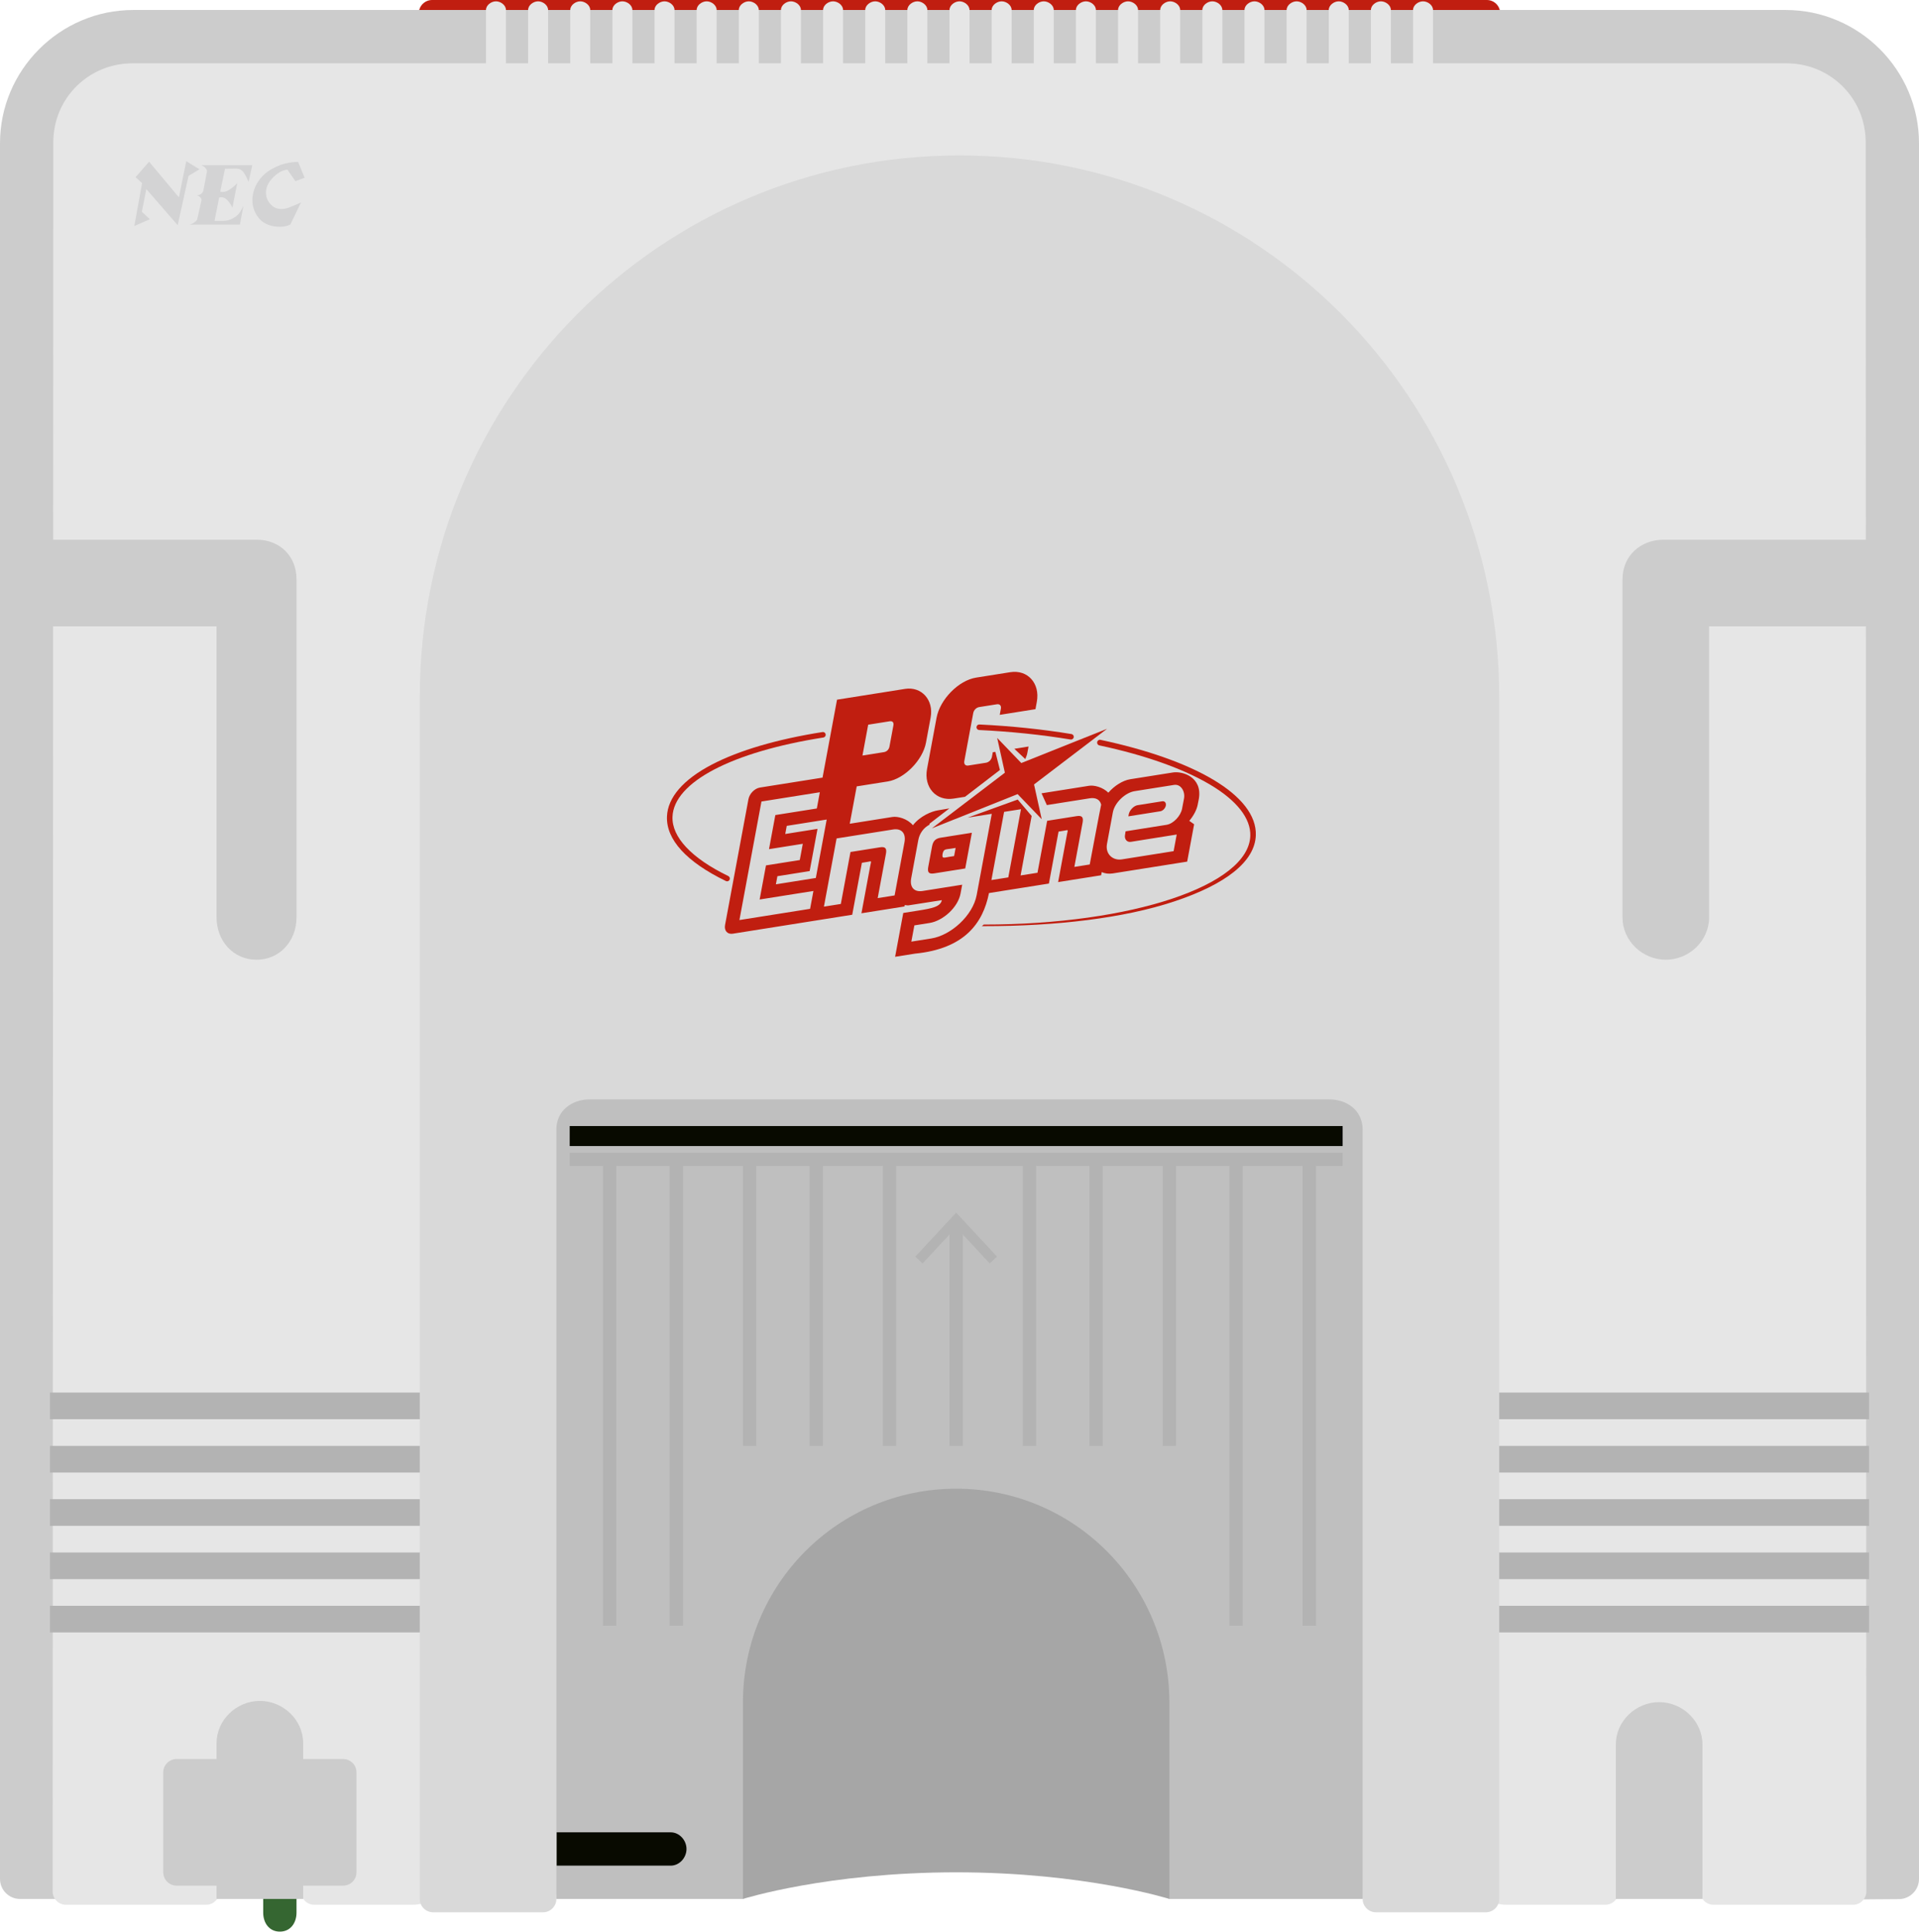 <svg enable-background="new 0 0 288 289.901" viewBox="0 0 288 289.901" xmlns="http://www.w3.org/2000/svg"><path d="m223.145 4h-158.29c-1.104 0-2-.895-2-2s.896-2 2-2h158.289c1.104 0 2 .896 2 2s-.896 2-1.999 2z" fill="#c01e10"/><path d="m44.5 281.166v5.871c0 1.584-.918 2.864-2.5 2.864s-2.5-1.28-2.5-2.864v-5.871c0-1.583.918-2.864 2.5-2.864s2.5 1.281 2.5 2.864z" fill="#356631"/><path d="m285 285.022c1.65-.013 3-1.372 3-3.022v-260.5c0-11-9-20-20-20h-248c-11 0-20 9-20 20v260.5c0 1.65 1.35 3 3 3h13.5c1.65 0 4.191-.635 5.648-1.409l118.702-63.182c1.457-.774 3.854-.802 5.328-.06l125.892 63.398c1.474.742 4.029 1.34 5.68 1.327z" fill="#ccc"/><path d="m280 21.345c0-6.6-5.3-11.845-11.899-11.845h-248.202c-6.6 0-11.899 5.245-11.899 11.845l-.1 262.53c-.001 1.1.898 2 1.999 2h21.034c1.101 0 2-.9 2-2v-1.945c0-1.1.9-2 2-2h8.238c1.101 0 2 .9 2 2v1.945c0 1.1.9 2 2 2h14.782c1.101 0 2.767-.471 3.704-1.047l76.138-46.781c.938-.576 2.474-.58 3.414-.01l77.126 46.801c.941.57 2.609 1.037 3.71 1.037h14.881c1.101 0 2-.9 2-2v-1.945c0-1.1.9-2 2-2h8.239c1.1 0 2 .9 2 2v1.945c0 1.1.9 2 2 2h20.935c1.1 0 2-.9 2-2z" fill="#e6e6e6"/><path d="m223 287c1.1 0 2-.9 2-2v-180.343c0-44.889-36.111-81.33-81-81.33s-81 36.338-81 81.227v180.446c0 1.1.9 2 2 2h16.5c1.1 0 2-.9 2-2v-.459c0-1.1.9-2 2-2h23.012c1.1 0 2.854-.284 3.898-.632l29.192-9.72c1.044-.348 2.748-.337 3.787.023l29.222 10.132c1.039.36 2.79.655 3.89.655h24c1.1 0 2 .9 2 2 0 1.1.9 2 2 2h16.499z" fill="#d9d9d9"/><path d="m38.485 81c3.506 0 6.015 2.445 6.015 5.951v50.74c0 3.506-2.494 6.348-6 6.348s-6-2.842-6-6.348v-43.691h-24.601l-5.565-6.219 5.565-6.781z" fill="#ccc"/><path d="m249.682 81c-3.506 0-6.182 2.445-6.182 5.951v50.74c0 3.506 2.994 6.348 6.5 6.348s6.5-2.842 6.5-6.348v-43.691h23.768l5.566-6.219-5.566-6.781z" fill="#ccc"/><path d="m45.5 285v-23.372c0-3.506-2.994-6.348-6.5-6.348s-6.5 2.842-6.5 6.348v23.372" fill="#ccc"/><path d="m53.5 281c0 1.104-.896 2-2 2h-25c-1.104 0-2-.896-2-2v-15c0-1.104.896-2 2-2h25c1.104 0 2 .896 2 2z" fill="#ccc"/><path d="m255.5 285v-23.188c0-3.506-2.994-6.348-6.5-6.348s-6.5 2.842-6.5 6.348v23.188" fill="#ccc"/><path d="m7.5 209h55.5v4h-55.5z" fill="#b3b3b3"/><path d="m7.5 217h55.5v4h-55.5z" fill="#b3b3b3"/><path d="m7.5 225h55.5v4h-55.5z" fill="#b3b3b3"/><path d="m7.5 233h55.5v4h-55.5z" fill="#b3b3b3"/><path d="m7.5 241h55.5v4h-55.5z" fill="#b3b3b3"/><path d="m225 209h55.5v4h-55.5z" fill="#b3b3b3"/><path d="m225 217h55.5v4h-55.5z" fill="#b3b3b3"/><path d="m225 225h55.5v4h-55.5z" fill="#b3b3b3"/><path d="m225 233h55.5v4h-55.5z" fill="#b3b3b3"/><path d="m225 241h55.5v4h-55.5z" fill="#b3b3b3"/><path d="m204.5 285v-115.5c0-2.75-2.25-4.5-5-4.5h-111c-2.75 0-5 1.75-5 4.5v115.5h28l32.5-22.166 31.5 22.166z" fill="#bfbfbf"/><path d="m85.5 169h116v3h-116z" fill="#080a00"/><path d="m85.5 173h116v2h-116z" fill="#b3b3b3"/><path d="m90.5 174h2v70h-2z" fill="#b3b3b3"/><path d="m100.5 174h2v70h-2z" fill="#b3b3b3"/><path d="m111.5 174h2v43h-2z" fill="#b3b3b3"/><path d="m121.5 174h2v43h-2z" fill="#b3b3b3"/><path d="m132.5 174h2v43h-2z" fill="#b3b3b3"/><path d="m142.5 184h2v33h-2z" fill="#b3b3b3"/><path d="m137.365 188.597 1.099 1.023 5.034-5.418 5.037 5.418 1.098-1.023-6.135-6.597z" fill="#b3b3b3"/><path d="m153.5 174h2v43h-2z" fill="#b3b3b3"/><path d="m163.5 174h2v43h-2z" fill="#b3b3b3"/><path d="m174.5 174h2v43h-2z" fill="#b3b3b3"/><path d="m184.5 174h2v70h-2z" fill="#b3b3b3"/><path d="m195.5 174h2v70h-2z" fill="#b3b3b3"/><path d="m143.5 281.001c19.333 0 32 3.997 32 3.997v-29.439c0-17.734-14.266-32.131-32-32.131s-32 14.356-32 32.09v29.48s12.667-3.997 32-3.997z" fill="#a6a6a6"/><path d="m109.121 132.27c-.061 0-.122-.015-.18-.041-5.921-2.874-8.979-6.225-8.842-9.69.111-2.852 2.439-5.544 6.731-7.788 4.071-2.129 9.816-3.816 16.612-4.883.227-.037.438.118.473.345.037.228-.119.439-.346.474-13.764 2.163-22.439 6.716-22.641 11.885-.121 3.066 2.851 6.23 8.373 8.909.207.101.293.349.192.556-.069.147-.218.233-.372.233z" fill="#c01e10"/><path d="m160.734 110.992c-.023 0-.045-.002-.067-.006-4.373-.719-8.991-1.197-13.722-1.424-.23-.012-.406-.205-.395-.436.011-.228.21-.403.435-.393 4.764.228 9.412.709 13.816 1.434.227.036.381.25.344.477-.034.204-.21.348-.411.348z" fill="#c01e10"/><path d="m147.668 139c-.116 0-.232 0-.349 0-.229 0-.414 0-.414 0s.186 0 .415 0h.002c.114 0 .23-.242.346-.242 22.215 0 39.745-5.898 39.975-13.318.081-2.596-2.005-5.292-6.034-7.68-4.012-2.378-9.762-4.434-16.627-5.891-.225-.049-.368-.283-.32-.508.047-.225.268-.373.492-.326 6.953 1.475 12.789 3.53 16.879 5.953 4.305 2.551 6.531 5.44 6.439 8.357-.122 3.947-4.481 7.371-12.275 9.955-7.535 2.501-17.654 3.7-28.529 3.7z" fill="#c01e10"/><path d="m155.186 117.732 10.959-8.353-12.872 5.137-3.618-3.765 1.154 5.218-10.959 8.353 12.872-5.139 3.617 3.764z" fill="#c01e10"/><path d="m141.461 128.161c.156-.774.443-.661 1.228-.786l.73-.116-.227 1.218-.731.117c-.783.124-1.129.334-1-.433zm-1.583-1.114-.568 3.057c-.155.834.097 1.104.899.976l4.65-.737.997-5.361-4.651.736c-.803.127-1.174.494-1.327 1.329zm29.521-4.826-.055.297 4.798-.762c.378-.062.747-.444.824-.857.076-.414-.168-.701-.547-.641l-1.232.195-1.966.313-.497.077c-.576.093-1.208.749-1.325 1.378zm-33.655 13.824.039-.215c.164.014.386.076.578.047l4.986-.781c-.186.996-1.499 1.243-3.504 1.561l-2.282.363-1.224 6.578 2.998-.475c7.381-.729 10.19-4.541 11.09-9.09l8.993-1.427 1.449-7.798.731-.118c.802-.128.684-.272.529.562l-1.326 7.135 6.457-1.025.088-.473c.487.215 1.057.291 1.66.196l11.165-1.771 1.042-5.605-.725-.516c.628-.742 1.116-1.65 1.258-2.414l.176-.885c.558-3.305-2.49-4.183-3.881-3.961l-6.408 1.016c-1.135.181-2.385.971-3.294 2.018-.841-.831-2.138-1.155-2.894-1.035l-7.133 1.131.798 1.765 6.435-1.019c.928-.148 1.547.223 1.717.957-.068.195-1.717 8.977-1.717 8.977l-2.307.365 1.236-6.648c.154-.831-.099-1.102-.9-.973l-4.42.701-1.45 7.799-2.536.402 1.66-8.928-2.088-2.463-7.516 2.717 3.562-.566.058-.006-2.265 12.182c-.576 3.098-3.879 6.057-6.809 6.521l-2.998.475.455-2.438 2.28-.361c2.005-.318 4.262-2.326 4.65-4.424l.246-1.32-5.938.942c-1.273.202-1.965-.571-1.713-1.915l1.064-5.729c.188-1.018.823-1.863 1.674-2.303l.014-.151 2.979-2.294-1.74.294c-.926.146-2.643.84-3.734 2.231-.824-.983-2.268-1.37-3.08-1.241l-6.4 1.017 1.044-5.606 4.669-.741c2.485-.394 5.236-3.189 5.725-5.814l.701-3.778c.489-2.627-1.357-4.693-3.844-4.299l-10.204 1.619-2.175 11.698-9.396 1.491c-.795.127-1.568.91-1.725 1.751l-3.512 18.888c-.154.84.363 1.421 1.158 1.295l17.93-2.845 1.45-7.798.73-.118c.804-.126.685-.271.529.563l-1.326 7.133zm-13.305-4.277-5.996.952.227-1.217 4.842-.77 1.178-6.337-4.842.77.226-1.219 5.995-.951zm-.363 1.951-.498 2.68-10.607 1.684 3.307-17.791 8.762-1.391-.452 2.438-6.226.987-.951 5.118 5.072-.805-.453 2.437-5.072.805-.953 5.118zm12.185.67-2.537.4 1.235-6.646c.156-.833-.096-1.102-.898-.977l-4.421.703-1.449 7.799-2.537.402 1.901-10.235.059-.01 8.416-1.335c1.272-.202 1.964.57 1.714 1.916zm16.487-12.551 2.479-.392-1.903 10.235-2.535.4 1.902-10.233zm15.385 4.822.881-4.733c.278-1.497 1.888-2.968 3.259-3.187l5.932-.94c.999-.159 1.693.958 1.489 2.05l-.291 1.524c-.203 1.093-1.319 2.254-2.318 2.413l-6.158.977-.088.553c-.117.629.301 1.119.876 1.027l6.883-1.096-.464 2.496-7.764 1.231c-1.372.218-2.515-.814-2.237-2.315zm-36.697-13.267.861-4.631 3.226-.512c.424-.067.641.174.557.621l-.589 3.169c-.083.448-.404.773-.827.841z" fill="#c01e10"/><path d="m150.069 115.559-.685-2.714-.386.047-.125.669c-.085.465-.459.842-.896.912l-2.651.42c-.439.07-.689-.209-.603-.674l1.337-7.19c.086-.461.459-.84.896-.91l2.652-.42c.436-.07.688.21.601.672l-.171.915 5.362-.852.203-1.095c.514-2.767-1.365-4.869-3.984-4.455l-5.129.814c-2.617.414-5.419 3.261-5.933 6.025l-1.427 7.678c-.514 2.766 1.365 4.868 3.984 4.453l1.715-.271z" fill="#c01e10"/><path d="m153.871 113.922c.14-.377.236-.521.308-.906l.183-.976-2.135.339z" fill="#c01e10"/><path d="m83.546 280h17.11c1.313 0 2.373-1.19 2.373-2.5 0-1.311-1.061-2.5-2.373-2.5h-17.11" fill="#080a00"/><path clip-rule="evenodd" d="m26.85 29.623-4.471-5.355-2.031 2.322.975.891-1.164 6.445 2.337-1.025-1.206-1.117.669-3.409 4.709 5.428 1.626-7.401 1.646-.996-1.99-1.211zm3.937-4.458c.141.159.317.363.276.579l-.55 2.895c-.043.226-.244.391-.401.504s-.351.144-.544.174c.167.065.334.131.445.252.113.121.267.294.227.476l-.629 2.819c-.059.26-.324.423-.512.564-.189.142-.403.214-.618.286h7.523l.528-2.821c-.289.586-.579 1.171-1.071 1.547-.494.375-1.17.705-1.886.705h-1.378l.688-3.49c.25-.086.532-.077.787.047.256.123.482.362.688.622.203.26.383.54.525.837l.721-3.671c-.246.27-.521.514-.815.733-.296.22-.611.416-.907.513-.297.098-.572.098-.828.022l.713-3.436 1.109-.011c.502-.004 1.004-.065 1.408.267.406.332.717 1.028 1.025 1.725l.549-2.515h-7.647c.216.108.431.217.574.377zm9.012.881c-.563.479-1.07 1.117-1.408 1.812s-.509 1.449-.518 2.138c-.008.691.145 1.32.426 1.896.282.577.692 1.101 1.199 1.455.508.355 1.111.541 1.665.626s1.058.07 1.457.015c.399-.057.693-.152.962-.302l1.587-3.298c-.411.193-.829.369-1.263.548s-.883.361-1.359.419c-.477.057-.98-.01-1.428-.275-.447-.266-.838-.73-1.041-1.252-.203-.52-.217-1.097-.075-1.617.142-.521.441-.985.806-1.392.363-.406.791-.756 1.188-.986s.765-.342 1.14-.369l1.199 1.727 1.379-.515-.967-2.366c-.272-.01-.547.001-.871.037-.324.035-.699.095-1.088.194-.389.1-.792.24-1.302.471-.509.231-1.127.554-1.688 1.034z" fill="#d3d3d4" fill-rule="evenodd"/><g fill="#e6e6e6"><path d="m72.934 9.845v-8.345c0-.718.782-1.3 1.5-1.3s1.5.582 1.5 1.3v8.345"/><path d="m79.258 9.845v-8.345c0-.718.782-1.3 1.5-1.3s1.5.582 1.5 1.3v8.345"/><path d="m85.582 9.845v-8.345c0-.718.782-1.3 1.5-1.3s1.5.582 1.5 1.3v8.345"/><path d="m91.906 9.845v-8.345c0-.718.782-1.3 1.5-1.3s1.5.582 1.5 1.3v8.345"/><path d="m98.23 9.845v-8.345c0-.718.782-1.3 1.5-1.3s1.5.582 1.5 1.3v8.345"/><path d="m104.555 9.845v-8.345c0-.718.782-1.3 1.5-1.3s1.5.582 1.5 1.3v8.345"/><path d="m110.879 9.845v-8.345c0-.718.782-1.3 1.5-1.3s1.5.582 1.5 1.3v8.345"/><path d="m117.203 9.845v-8.345c0-.718.782-1.3 1.5-1.3s1.5.582 1.5 1.3v8.345"/><path d="m123.527 9.845v-8.345c0-.718.782-1.3 1.5-1.3s1.5.582 1.5 1.3v8.345"/><path d="m129.852 9.845v-8.345c0-.718.782-1.3 1.5-1.3s1.5.582 1.5 1.3v8.345"/><path d="m136.176 9.845v-8.345c0-.718.782-1.3 1.5-1.3s1.5.582 1.5 1.3v8.345"/><path d="m142.5 9.845v-8.345c0-.718.782-1.3 1.5-1.3s1.5.582 1.5 1.3v8.345"/><path d="m148.824 9.845v-8.345c0-.718.782-1.3 1.5-1.3s1.5.582 1.5 1.3v8.345"/><path d="m155.148 9.845v-8.345c0-.718.782-1.3 1.5-1.3s1.5.582 1.5 1.3v8.345"/><path d="m161.473 9.845v-8.345c0-.718.782-1.3 1.5-1.3s1.5.582 1.5 1.3v8.345"/><path d="m167.797 9.845v-8.345c0-.718.782-1.3 1.5-1.3s1.5.582 1.5 1.3v8.345"/><path d="m174.121 9.845v-8.345c0-.718.782-1.3 1.5-1.3s1.5.582 1.5 1.3v8.345"/><path d="m180.445 9.845v-8.345c0-.718.782-1.3 1.5-1.3s1.5.582 1.5 1.3v8.345"/><path d="m186.77 9.845v-8.345c0-.718.782-1.3 1.5-1.3s1.5.582 1.5 1.3v8.345"/><path d="m193.094 9.845v-8.345c0-.718.782-1.3 1.5-1.3s1.5.582 1.5 1.3v8.345"/><path d="m199.418 9.845v-8.345c0-.718.782-1.3 1.5-1.3s1.5.582 1.5 1.3v8.345"/><path d="m205.742 9.845v-8.345c0-.718.782-1.3 1.5-1.3s1.5.582 1.5 1.3v8.345"/><path d="m212.066 9.845v-8.345c0-.718.782-1.3 1.5-1.3s1.5.582 1.5 1.3v8.345"/></g></svg>